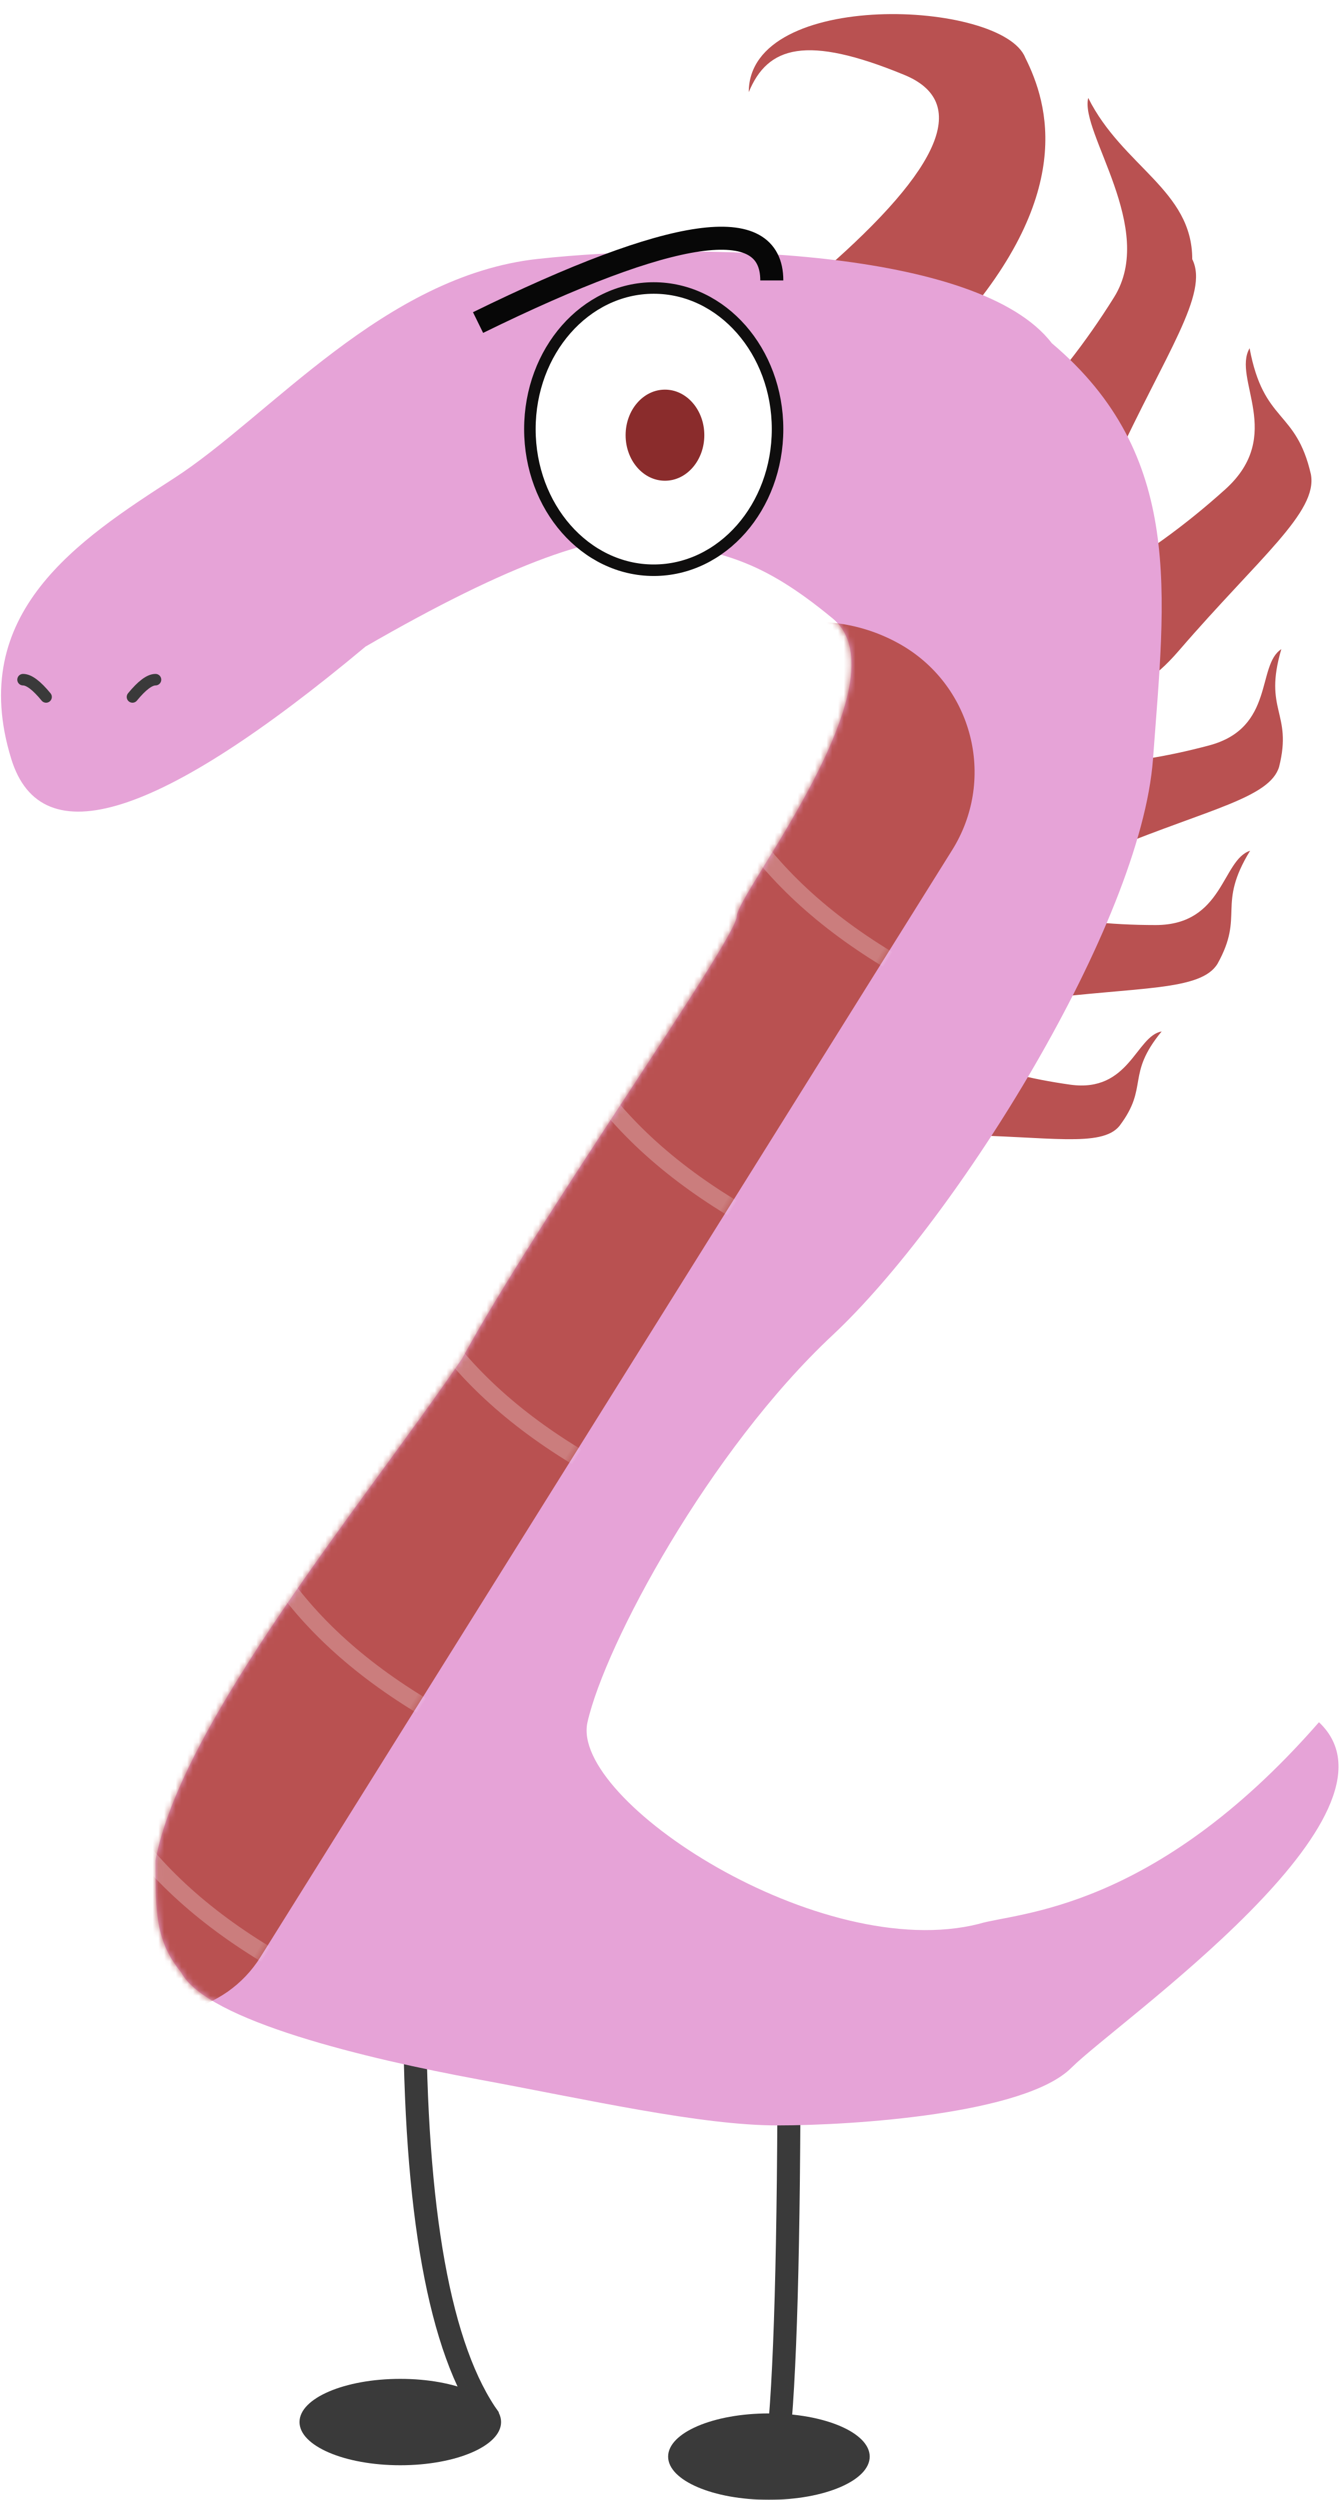 <?xml version="1.0" encoding="UTF-8"?>
<svg width="233px" height="434px" viewBox="0 0 233 434" version="1.1" xmlns="http://www.w3.org/2000/svg" xmlns:xlink="http://www.w3.org/1999/xlink">
    <!-- Generator: Sketch 51.2 (57519) - http://www.bohemiancoding.com/sketch -->
    <title>2</title>
    <desc>Created with Sketch.</desc>
    <defs>
        <filter x="-0.4%" y="-0.2%" width="100.9%" height="100.9%" filterUnits="objectBoundingBox" id="filter-1">
            <feOffset dx="0" dy="2" in="SourceAlpha" result="shadowOffsetOuter1"></feOffset>
            <feColorMatrix values="0 0 0 0 0   0 0 0 0 0   0 0 0 0 0  0 0 0 0.5 0" type="matrix" in="shadowOffsetOuter1" result="shadowMatrixOuter1"></feColorMatrix>
            <feMerge>
                <feMergeNode in="shadowMatrixOuter1"></feMergeNode>
                <feMergeNode in="SourceGraphic"></feMergeNode>
            </feMerge>
        </filter>
        <path d="M1.953,88.753 C7.161,105.658 27.668,99.156 63.474,69.247 C88.213,54.942 105.034,48.765 113.937,50.716 C125.272,53.199 131.638,53.67 144.567,64.37 C157.496,75.071 127.925,112.16 127.925,116.062 C127.925,119.963 93.378,168.728 80.224,192.88 C63.474,217.494 31.444,256 27,280 C27,289 27,294 31.444,299.42 C35.888,307.84 63.814,314.448 83,318 C102.186,321.552 121.664,326 135,326 C148.336,326 178,324 186.009,316 C194.019,308 246,272 229,256 C200.188,289 176.433,289 170,291 C142.433,298 98.926,269.551 102,256 C105.074,242.449 123.125,208.847 144.567,188.788 C166.009,168.728 198.079,117.419 200.188,88.753 C202.296,60.087 205.681,36.086 182.61,16.58 C169.915,1.18793864e-14 120.113,-0.975 93.378,1.951 C66.643,4.877 46.873,29.259 30.272,39.988 C13.671,50.716 -5.859,63.395 1.953,88.753 Z" id="path-2"></path>
        <path d="M40.861,0.7 L40.861,0.7 C54.936,0.036 66.885,10.908 67.549,24.984 C67.568,25.384 67.577,25.785 67.577,26.186 L67.577,252.846 C67.577,264.324 58.273,273.628 46.795,273.628 C42.022,273.628 37.395,271.985 33.691,268.975 L11.952,251.312 C4.326,245.116 0.152,235.626 0.739,225.818 L12.545,28.658 C13.454,13.473 25.665,1.416 40.861,0.7 Z" id="path-4"></path>
    </defs>
    <g id="Symbols" stroke="none" stroke-width="1" fill="none" fill-rule="evenodd">
        <g id="number/2" transform="translate(-12, -4)">
            <g id="2" filter="url(#filter-1)" transform="translate(12, 4)">
                <g id="leg" transform="translate(116, 352)">
                    <path d="M21,0 C21,36 20.333,59.667 19,71" id="Path-3" stroke="#3A3A3A" stroke-width="4"></path>
                    <ellipse id="Oval-3" fill="#3A3A3A" cx="17.5" cy="72.5" rx="17.5" ry="7.5"></ellipse>
                </g>
                <g id="leg" transform="translate(52, 346)">
                    <path d="M20,0 C20,36 24.333,60 33,72" id="Path-3" stroke="#3A3A3A" stroke-width="4"></path>
                    <ellipse id="Oval-3" fill="#3A3A3A" cx="17.5" cy="72.5" rx="17.5" ry="7.5"></ellipse>
                </g>
                <path d="M14,138 L16.204,140.939 C18.524,144.032 22.911,144.659 26.004,142.339 C26.874,141.687 27.579,140.841 28.065,139.87 L29,138 L36.955,138 C39.968,138 42.643,136.072 43.595,133.214 L46,126 L53.674,126 C56.325,126 58.749,124.502 59.935,122.13 C60.957,120.087 61.978,118.043 63,116 L67.419,116.368 C71.271,116.689 74.655,113.826 74.976,109.974 C74.992,109.78 75,109.586 75,109.392 L75,109 L82.955,109 C85.968,109 88.643,107.072 89.595,104.214 C90.064,102.809 90.532,101.405 91,100 L95.863,101.768 C99.319,103.025 103.159,101.393 104.652,98.033 L106,95 L84,85 L14,138 Z" id="Path-2" fill="#FFFFFF"></path>
                <path d="M143,45 C163.667,27 168.333,15.667 157,11 C140,4 133.287,6.017 130,14 C130,-4 174,-2 178,8 C182,16 187,32 165,56 C150.333,72 143,68.333 143,45 Z" id="Path-4" fill="#B95151"></path>
                <path d="M177,70.516 C182.969,64.547 188.441,57.582 193.416,49.623 C200.877,37.685 187.446,20.969 188.939,15 C194.908,26.939 207,31 207,43 C209.985,48.969 202.37,59.323 193.416,78.724 C187.446,91.657 181.974,88.921 177,70.516 Z" id="Path-4-Copy" fill="#B95151"></path>
                <path d="M194.637,103.324 C200.607,97.355 206.078,90.391 211.053,82.432 C218.514,70.493 206.879,63.666 208.371,57.697 C214.34,69.635 219.01,65.616 224.637,75.808 C227.622,81.778 220.007,92.132 211.053,111.532 C205.083,124.466 199.612,121.73 194.637,103.324 Z" id="Path-4-Copy-2" fill="#B95151" transform="translate(209.967, 88.618) rotate(16) translate(-209.967, -88.618) "></path>
                <path d="M192.9,142.914 C197.907,137.907 202.496,132.066 206.669,125.39 C212.927,115.377 203.168,109.651 204.419,104.644 C209.426,114.658 213.343,111.287 218.062,119.835 C220.566,124.842 214.179,133.526 206.669,149.798 C201.662,160.645 197.073,158.351 192.9,142.914 Z" id="Path-4-Copy-3" fill="#B95151" transform="translate(205.758, 130.579) rotate(43) translate(-205.758, -130.579) "></path>
                <path d="M182.9,172.914 C187.907,167.907 192.496,162.066 196.669,155.39 C202.927,145.377 193.168,139.651 194.419,134.644 C199.426,144.658 203.343,141.287 208.062,149.835 C210.566,154.842 204.179,163.526 196.669,179.798 C191.662,190.645 187.073,188.351 182.9,172.914 Z" id="Path-4-Copy-4" fill="#B95151" transform="translate(195.758, 160.579) rotate(58) translate(-195.758, -160.579) "></path>
                <path d="M169.982,198.298 C174.391,193.889 178.433,188.745 182.107,182.867 C187.618,174.049 179.024,169.007 180.126,164.598 C184.535,173.416 187.984,170.447 192.14,177.975 C194.344,182.384 188.72,190.031 182.107,204.36 C177.698,213.913 173.656,211.892 169.982,198.298 Z" id="Path-4-Copy-5" fill="#B95151" transform="translate(181.304, 187.436) rotate(66) translate(-181.304, -187.436) "></path>
                <g id="fin-+-fin-copy-+-fin-copy-2-+-fin-copy-3-Mask-Copy" transform="translate(0, 41)">
                    <mask id="mask-3" fill="white">
                        <use xlink:href="#path-2"></use>
                    </mask>
                    <use id="Base" fill="#E6A3D7" xlink:href="#path-2"></use>
                    <g id="Group" mask="url(#mask-3)">
                        <g transform="translate(78.131, 180.742) rotate(32) translate(-78.131, -180.742) translate(44.131, 43.742)" id="Line-2-+-Line-2-Copy-+-Line-2-Copy-2-+-Line-2-Copy-3-+-Line-2-Copy-4-+-Line-Mask">
                            <g transform="translate(-0, 0)">
                                <mask id="mask-5" fill="white">
                                    <use xlink:href="#path-4"></use>
                                </mask>
                                <use id="Mask" fill="#B95151" opacity="0.601" xlink:href="#path-4"></use>
                                <path d="M5.817,15.994 C18.665,37.496 38.937,48.247 66.632,48.247" id="Line-2" stroke="#FFFFFF" stroke-width="3" opacity="0.5" stroke-linecap="square" mask="url(#mask-5)"></path>
                                <path d="M5.817,66.92 C18.665,88.422 38.937,99.173 66.632,99.173" id="Line-2-Copy" stroke="#FFFFFF" stroke-width="3" opacity="0.5" stroke-linecap="square" mask="url(#mask-5)"></path>
                                <path d="M5.817,117.846 C18.665,139.348 38.937,150.099 66.632,150.099" id="Line-2-Copy-2" stroke="#FFFFFF" stroke-width="3" opacity="0.5" stroke-linecap="square" mask="url(#mask-5)"></path>
                                <path d="M5.817,168.772 C18.665,190.274 38.937,201.025 66.632,201.025" id="Line-2-Copy-3" stroke="#FFFFFF" stroke-width="3" opacity="0.5" stroke-linecap="square" mask="url(#mask-5)"></path>
                                <path d="M5.817,219.698 C18.665,241.2 38.937,251.952 66.632,251.952" id="Line-2-Copy-4" stroke="#FFFFFF" stroke-width="3" opacity="0.5" stroke-linecap="square" mask="url(#mask-5)"></path>
                                <path d="M26.374,49.945 L27.659,52.491" id="Line" stroke="#FFFFFF" stroke-linecap="square" mask="url(#mask-5)"></path>
                            </g>
                        </g>
                    </g>
                </g>
                <g id="Group-2" transform="translate(93, 49)">
                    <ellipse id="Oval-2-Copy-4" stroke="#0F0E0E" stroke-width="2" fill="#FFFFFF" cx="20.5" cy="23.5" rx="21.5" ry="24.5"></ellipse>
                    <ellipse id="Oval-2-Copy-5" fill="#8A2C2C" cx="22.452" cy="24.554" rx="6.833" ry="7.909"></ellipse>
                </g>
                <path d="M83,54 C117,37.333 134,34.896 134,46.688" id="Path-34" stroke="#070707" stroke-width="4" stroke-linejoin="round"></path>
                <path d="M23,119 C24.641,117 25.974,116 27,116" id="Path-40" stroke="#3A3A3A" stroke-width="2" stroke-linecap="round"></path>
                <path d="M4,119 C5.641,117 6.974,116 8,116" id="Path-40-Copy" stroke="#3A3A3A" stroke-width="2" stroke-linecap="round" transform="translate(6, 117.5) scale(-1, 1) translate(-6, -117.5) "></path>
            </g>
        </g>
    </g>
</svg>